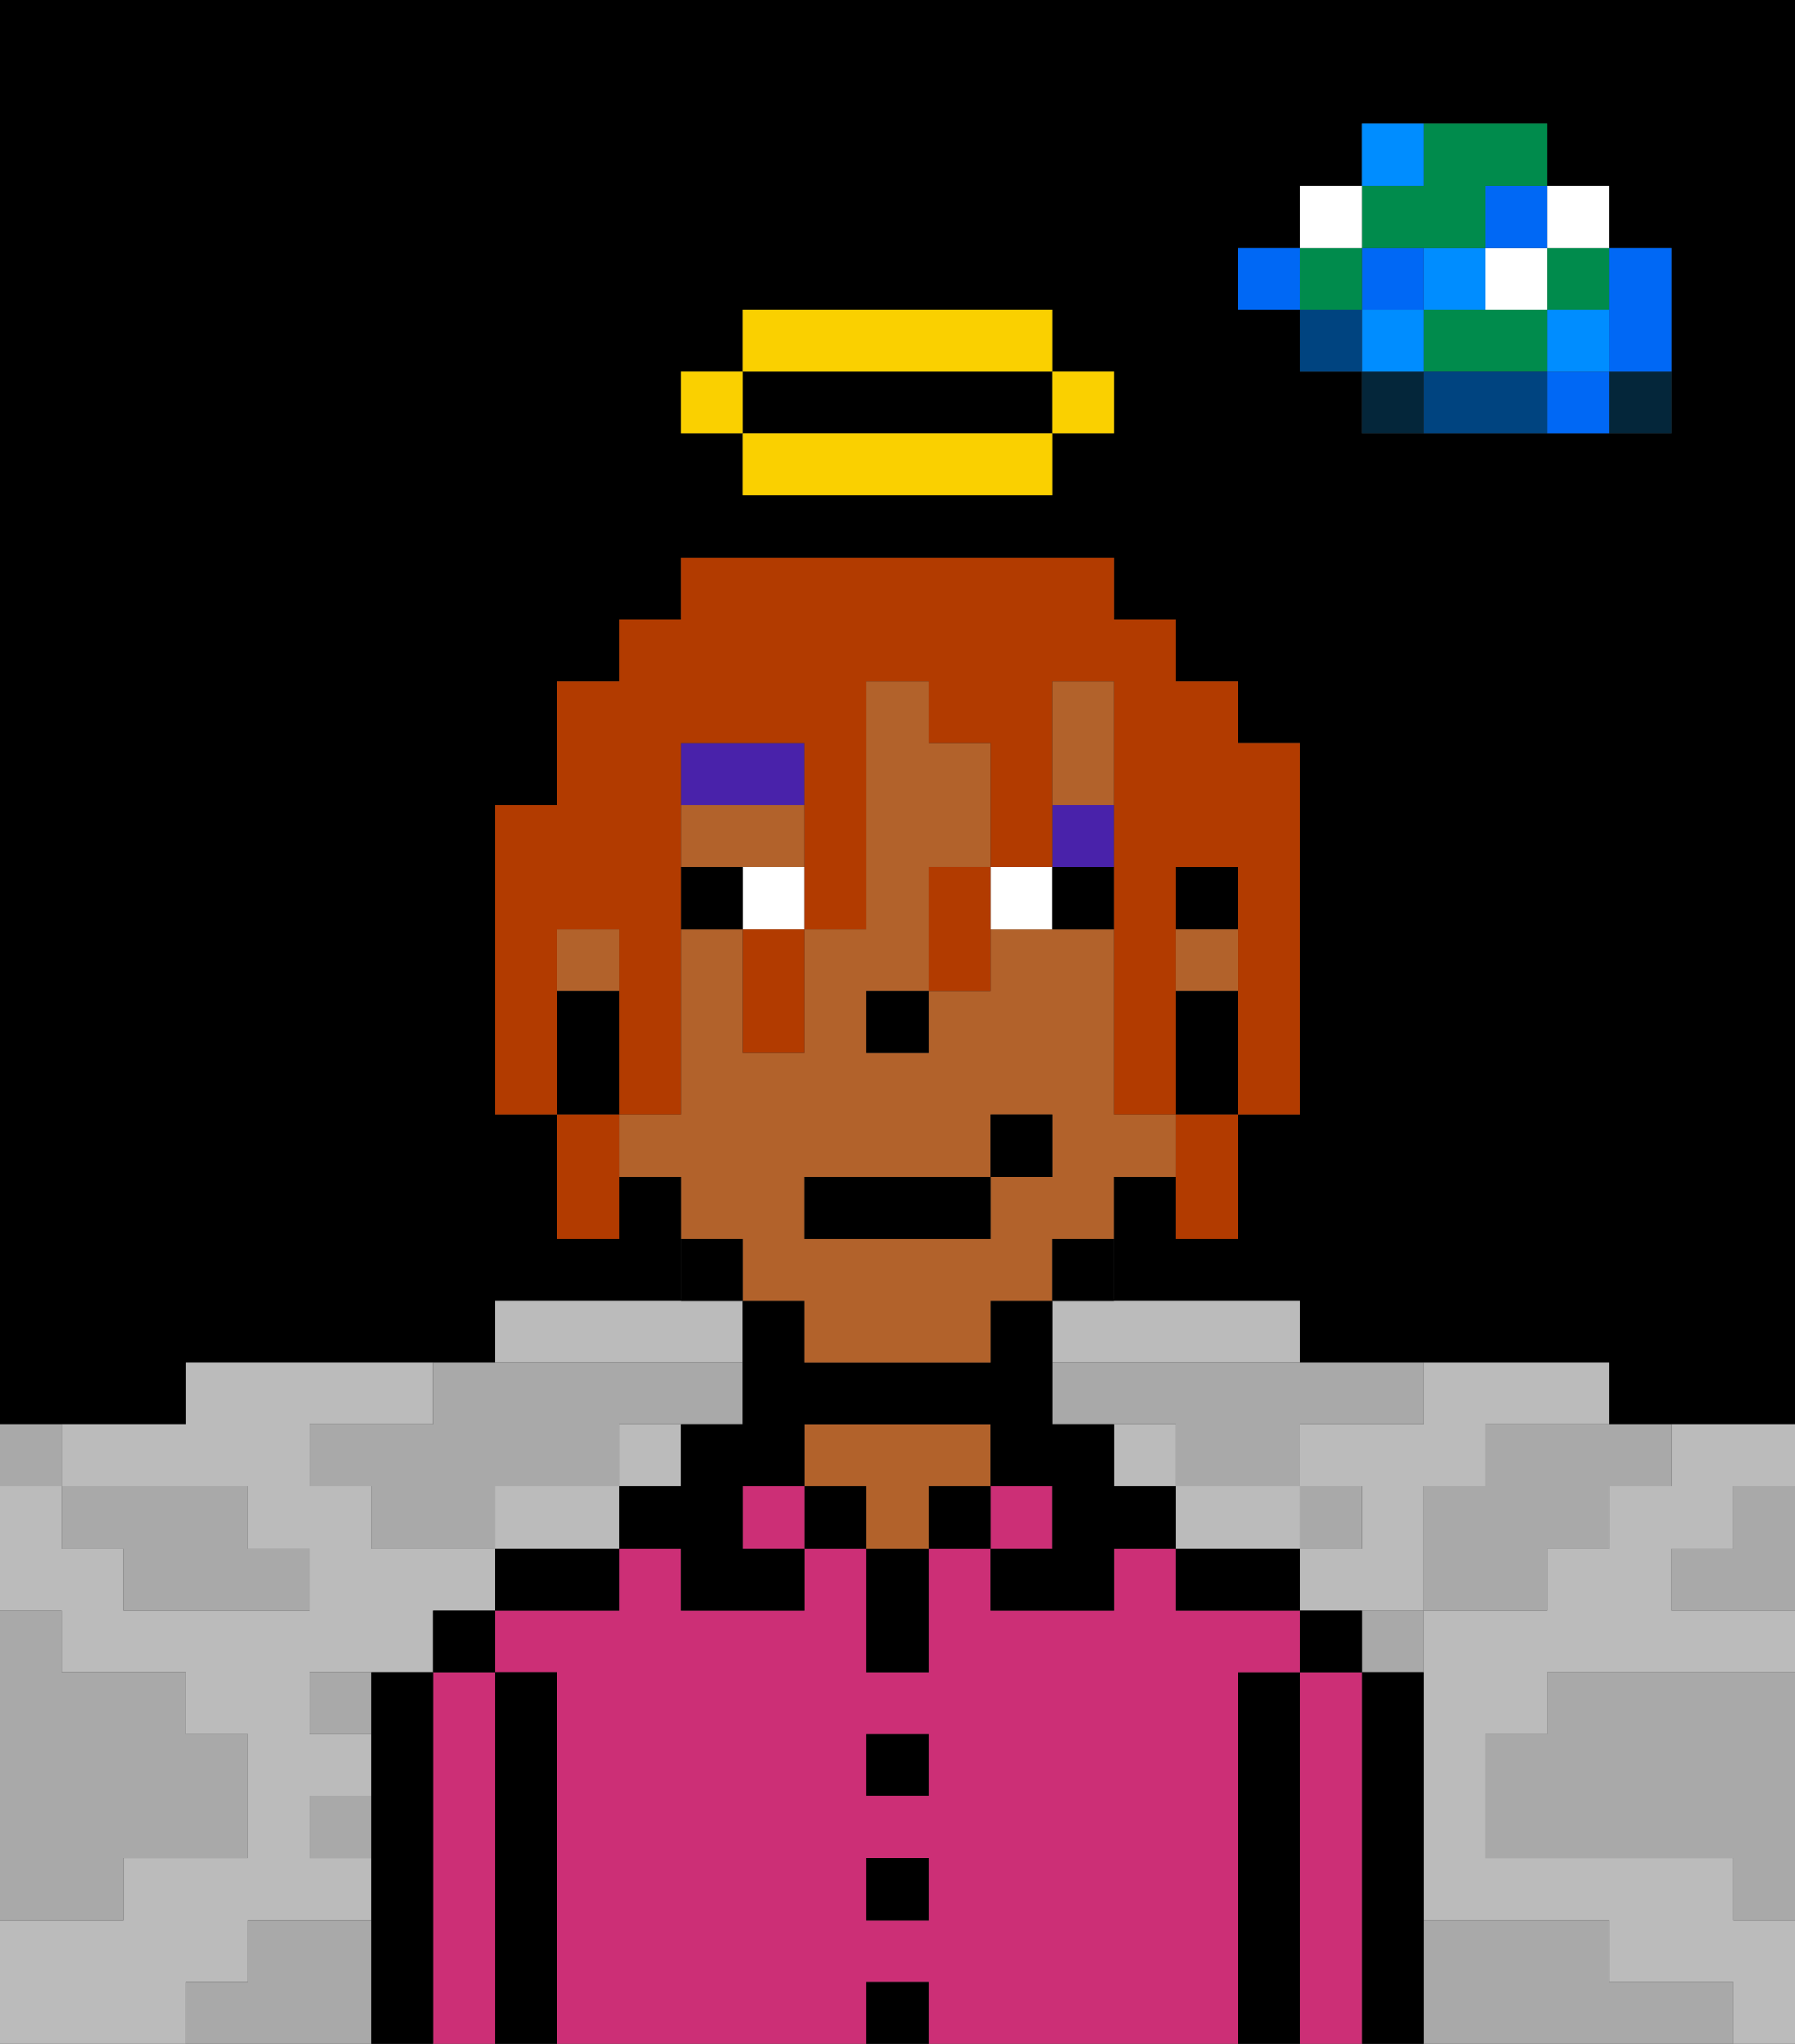 <svg xmlns="http://www.w3.org/2000/svg" viewBox="0 0 29 33"><rect x="0" y="0" width="29" height="33" fill="#333333" stroke="none"/><defs><style>polygon,rect,path{shape-rendering:crispedges;}polygon,rect,path{shape-rendering:crispedges;}.kb169-1{fill:#a9a9a9;}.kb169-2{fill:#bbbbbb;}.kb169-3{fill:#04263a;}.kb169-4{fill:#0068f5;}.kb169-5{fill:#008dff;}.kb169-6{fill:#008b4c;}.kb169-7{fill:#ffffff;}.kb169-8{fill:#004480;}.kb169-9{fill:#000000;}.kb169-10{fill:#cc2f76;}.kb169-11{fill:#b2622b;}.kb169-12{fill:#4922aa;}.kb169-13{fill:#b23b00;}.kb169-14{fill:#fad000;}</style></defs><polygon class="kb169-1" points="28 25 27 25 27 26 28 26 29 26 29 25 29 24 28 24 28 25"/><path class="kb169-9" d="M27,0H0V23H3V22H8V21h3V20H9V18H8V13H9V11h1V10h1V9h7v1h1v1h1v1h1v6H20v2H18v1h3v1h5v1h3V0H27ZM18,7H17V8H12V7H11V6h1V5h5V6h1Zm9-2V7H22V6H21V5H20V4h1V3h1V2h3V3h1V4h1Z"/><polygon class="kb169-9" points="16 6 15 6 14 6 13 6 12 6 12 7 13 7 14 7 15 7 16 7 17 7 17 6 16 6"/><polygon class="kb169-1" points="27 32 26 32 26 31 25 31 24 31 23 31 23 32 23 33 24 33 25 33 26 33 27 33 28 33 28 32 27 32"/><polygon class="kb169-1" points="27 27 26 27 25 27 25 28 24 28 24 29 24 30 25 30 26 30 27 30 28 30 28 31 29 31 29 30 29 29 29 28 29 27 28 27 27 27"/><polygon class="kb169-2" points="27 23 27 24 26 24 26 25 25 25 25 26 24 26 23 26 23 27 23 28 23 29 23 30 23 31 24 31 25 31 26 31 26 32 27 32 28 32 28 33 29 33 29 32 29 31 28 31 28 30 27 30 26 30 25 30 24 30 24 29 24 28 25 28 25 27 26 27 27 27 28 27 29 27 29 26 28 26 27 26 27 25 28 25 28 24 29 24 29 23 28 23 27 23"/><rect class="kb169-2" x="10" y="23" width="1" height="1"/><polygon class="kb169-2" points="21 25 21 24 20 24 19 24 19 25 20 25 21 25"/><polygon class="kb169-2" points="9 24 8 24 8 25 9 25 10 25 10 24 9 24"/><rect class="kb169-2" x="18" y="23" width="1" height="1"/><polygon class="kb169-2" points="10 22 11 22 12 22 12 21 11 21 10 21 9 21 8 21 8 22 9 22 10 22"/><polygon class="kb169-2" points="17 22 18 22 19 22 20 22 21 22 21 21 20 21 19 21 18 21 17 21 17 22"/><polygon class="kb169-2" points="4 32 4 31 5 31 6 31 6 30 5 30 5 29 6 29 6 28 5 28 5 27 6 27 7 27 7 26 8 26 8 25 7 25 6 25 6 24 5 24 5 23 6 23 7 23 7 22 6 22 5 22 4 22 3 22 3 23 2 23 1 23 1 24 2 24 3 24 4 24 4 25 5 25 5 26 4 26 3 26 2 26 2 25 1 25 1 24 0 24 0 25 0 26 1 26 1 27 2 27 3 27 3 28 4 28 4 29 4 30 3 30 2 30 2 31 1 31 0 31 0 32 0 33 1 33 2 33 3 33 3 32 4 32"/><polygon class="kb169-2" points="22 23 21 23 21 24 22 24 22 25 21 25 21 26 22 26 23 26 23 25 23 24 24 24 24 23 25 23 26 23 26 22 25 22 24 22 23 22 23 23 22 23"/><rect class="kb169-3" x="26" y="6" width="1" height="1"/><polygon class="kb169-4" points="26 5 26 6 27 6 27 5 27 4 26 4 26 5"/><rect class="kb169-4" x="25" y="6" width="1" height="1"/><rect class="kb169-5" x="25" y="5" width="1" height="1"/><rect class="kb169-6" x="25" y="4" width="1" height="1"/><rect class="kb169-7" x="25" y="3" width="1" height="1"/><polygon class="kb169-1" points="24 23 24 24 23 24 23 25 23 26 24 26 25 26 25 25 26 25 26 24 27 24 27 23 26 23 25 23 24 23"/><polygon class="kb169-6" points="24 5 23 5 23 6 24 6 25 6 25 5 24 5"/><rect class="kb169-7" x="24" y="4" width="1" height="1"/><rect class="kb169-4" x="24" y="3" width="1" height="1"/><polygon class="kb169-8" points="24 6 23 6 23 7 24 7 25 7 25 6 24 6"/><rect class="kb169-5" x="23" y="4" width="1" height="1"/><rect class="kb169-1" x="22" y="26" width="1" height="1"/><rect class="kb169-3" x="22" y="6" width="1" height="1"/><rect class="kb169-5" x="22" y="5" width="1" height="1"/><rect class="kb169-4" x="22" y="4" width="1" height="1"/><polygon class="kb169-6" points="23 4 24 4 24 3 25 3 25 2 24 2 23 2 23 3 22 3 22 4 23 4"/><rect class="kb169-5" x="22" y="2" width="1" height="1"/><rect class="kb169-1" x="21" y="24" width="1" height="1"/><rect class="kb169-8" x="21" y="5" width="1" height="1"/><rect class="kb169-6" x="21" y="4" width="1" height="1"/><rect class="kb169-7" x="21" y="3" width="1" height="1"/><rect class="kb169-4" x="20" y="4" width="1" height="1"/><polygon class="kb169-1" points="19 22 18 22 17 22 17 23 18 23 19 23 19 24 20 24 21 24 21 23 22 23 23 23 23 22 22 22 21 22 20 22 19 22"/><rect class="kb169-1" x="5" y="27" width="1" height="1"/><polygon class="kb169-1" points="6 23 5 23 5 24 6 24 6 25 7 25 8 25 8 24 9 24 10 24 10 23 11 23 12 23 12 22 11 22 10 22 9 22 8 22 7 22 7 23 6 23"/><polygon class="kb169-1" points="6 31 5 31 4 31 4 32 3 32 3 33 4 33 5 33 6 33 6 32 6 31"/><rect class="kb169-1" x="5" y="29" width="1" height="1"/><polygon class="kb169-1" points="2 31 2 30 3 30 4 30 4 29 4 28 3 28 3 27 2 27 1 27 1 26 0 26 0 27 0 28 0 29 0 30 0 31 1 31 2 31"/><polygon class="kb169-1" points="2 25 2 26 3 26 4 26 5 26 5 25 4 25 4 24 3 24 2 24 1 24 1 25 2 25"/><rect class="kb169-1" y="23" width="1" height="1"/><polygon class="kb169-9" points="23 31 23 30 23 29 23 28 23 27 22 27 22 28 22 29 22 30 22 31 22 32 22 33 23 33 23 32 23 31"/><polygon class="kb169-10" points="22 31 22 30 22 29 22 28 22 27 21 27 21 28 21 29 21 30 21 31 21 32 21 33 22 33 22 32 22 31"/><rect class="kb169-9" x="21" y="26" width="1" height="1"/><polygon class="kb169-9" points="21 31 21 30 21 29 21 28 21 27 20 27 20 28 20 29 20 30 20 31 20 32 20 33 21 33 21 32 21 31"/><path class="kb169-10" d="M20,31V27h1V26H19V25H18v1H16V25H15v2H14V25H13v1H11V25H10v1H8v1H9v6h5V32h1v1h5V31Zm-5-3v1H14V28Zm-1,3V30h1v1Z"/><polygon class="kb169-9" points="20 25 19 25 19 26 20 26 21 26 21 25 20 25"/><rect class="kb169-10" x="16" y="24" width="1" height="1"/><rect class="kb169-9" x="15" y="24" width="1" height="1"/><rect class="kb169-9" x="14" y="32" width="1" height="1"/><rect class="kb169-9" x="14" y="30" width="1" height="1"/><rect class="kb169-9" x="14" y="28" width="1" height="1"/><polygon class="kb169-9" points="14 26 14 27 15 27 15 26 15 25 14 25 14 26"/><rect class="kb169-9" x="13" y="24" width="1" height="1"/><polygon class="kb169-11" points="16 24 16 23 15 23 14 23 13 23 13 24 14 24 14 25 15 25 15 24 16 24"/><rect class="kb169-10" x="12" y="24" width="1" height="1"/><polygon class="kb169-9" points="18 24 18 23 17 23 17 22 17 21 16 21 16 22 15 22 14 22 13 22 13 21 12 21 12 22 12 23 11 23 11 24 10 24 10 25 11 25 11 26 12 26 13 26 13 25 12 25 12 24 13 24 13 23 14 23 15 23 16 23 16 24 17 24 17 25 16 25 16 26 17 26 18 26 18 25 19 25 19 24 18 24"/><polygon class="kb169-9" points="8 25 8 26 9 26 10 26 10 25 9 25 8 25"/><polygon class="kb169-9" points="9 31 9 30 9 29 9 28 9 27 8 27 8 28 8 29 8 30 8 31 8 32 8 33 9 33 9 32 9 31"/><polygon class="kb169-10" points="8 31 8 30 8 29 8 28 8 27 7 27 7 28 7 29 7 30 7 31 7 32 7 33 8 33 8 32 8 31"/><rect class="kb169-9" x="7" y="26" width="1" height="1"/><polygon class="kb169-9" points="7 31 7 30 7 29 7 28 7 27 6 27 6 28 6 29 6 30 6 31 6 32 6 33 7 33 7 32 7 31"/><rect class="kb169-9" x="19" y="14" width="1" height="1"/><rect class="kb169-11" x="9" y="15" width="1" height="1"/><rect class="kb169-11" x="19" y="15" width="1" height="1"/><polygon class="kb169-11" points="13 14 13 13 11 13 11 14 12 14 13 14"/><path class="kb169-11" d="M12,21h1v1h3V21h1V20h1V19h1V18H18V15H16v1H15v1H14V16h1V14h1V12H15V11H14v4H13v2H12V15H11v3H10v1h1v1h1Zm1-2h3V18h1v1H16v1H13Z"/><polygon class="kb169-11" points="18 12 18 11 17 11 17 12 17 13 18 13 18 12"/><polygon class="kb169-9" points="20 16 19 16 19 17 19 18 20 18 20 17 20 16"/><rect class="kb169-9" x="18" y="19" width="1" height="1"/><rect class="kb169-9" x="17" y="20" width="1" height="1"/><rect class="kb169-9" x="11" y="20" width="1" height="1"/><rect class="kb169-9" x="10" y="19" width="1" height="1"/><polygon class="kb169-9" points="10 17 10 16 9 16 9 17 9 18 10 18 10 17"/><rect class="kb169-9" x="14" y="16" width="1" height="1"/><rect class="kb169-7" x="12" y="14" width="1" height="1"/><rect class="kb169-7" x="16" y="14" width="1" height="1"/><rect class="kb169-9" x="11" y="14" width="1" height="1"/><rect class="kb169-9" x="17" y="14" width="1" height="1"/><polygon class="kb169-12" points="13 12 12 12 11 12 11 13 13 13 13 12"/><rect class="kb169-12" x="17" y="13" width="1" height="1"/><rect class="kb169-9" x="13" y="19" width="3" height="1"/><rect class="kb169-9" x="16" y="18" width="1" height="1"/><polygon class="kb169-13" points="9 16 9 15 10 15 10 16 10 17 10 18 11 18 11 17 11 16 11 15 11 14 11 13 11 12 12 12 13 12 13 13 13 14 13 15 14 15 14 14 14 13 14 12 14 11 15 11 15 12 16 12 16 13 16 14 17 14 17 13 17 12 17 11 18 11 18 12 18 13 18 14 18 15 18 16 18 17 18 18 19 18 19 17 19 16 19 15 19 14 20 14 20 15 20 16 20 17 20 18 21 18 21 17 21 16 21 15 21 14 21 13 21 12 20 12 20 11 19 11 19 10 18 10 18 9 17 9 16 9 15 9 14 9 13 9 12 9 11 9 11 10 10 10 10 11 9 11 9 12 9 13 8 13 8 14 8 15 8 16 8 17 8 18 9 18 9 17 9 16"/><polygon class="kb169-13" points="19 19 19 20 20 20 20 19 20 18 19 18 19 19"/><polygon class="kb169-13" points="15 14 15 15 15 16 16 16 16 15 16 14 15 14"/><polygon class="kb169-13" points="12 16 12 17 13 17 13 16 13 15 12 15 12 16"/><polygon class="kb169-13" points="10 18 9 18 9 19 9 20 10 20 10 19 10 18"/><rect class="kb169-14" x="17" y="6" width="1" height="1"/><polygon class="kb169-14" points="15 7 14 7 13 7 12 7 12 8 13 8 14 8 15 8 16 8 17 8 17 7 16 7 15 7"/><polygon class="kb169-14" points="14 6 15 6 16 6 17 6 17 5 16 5 15 5 14 5 13 5 12 5 12 6 13 6 14 6"/><rect class="kb169-14" x="11" y="6" width="1" height="1"/></svg>
